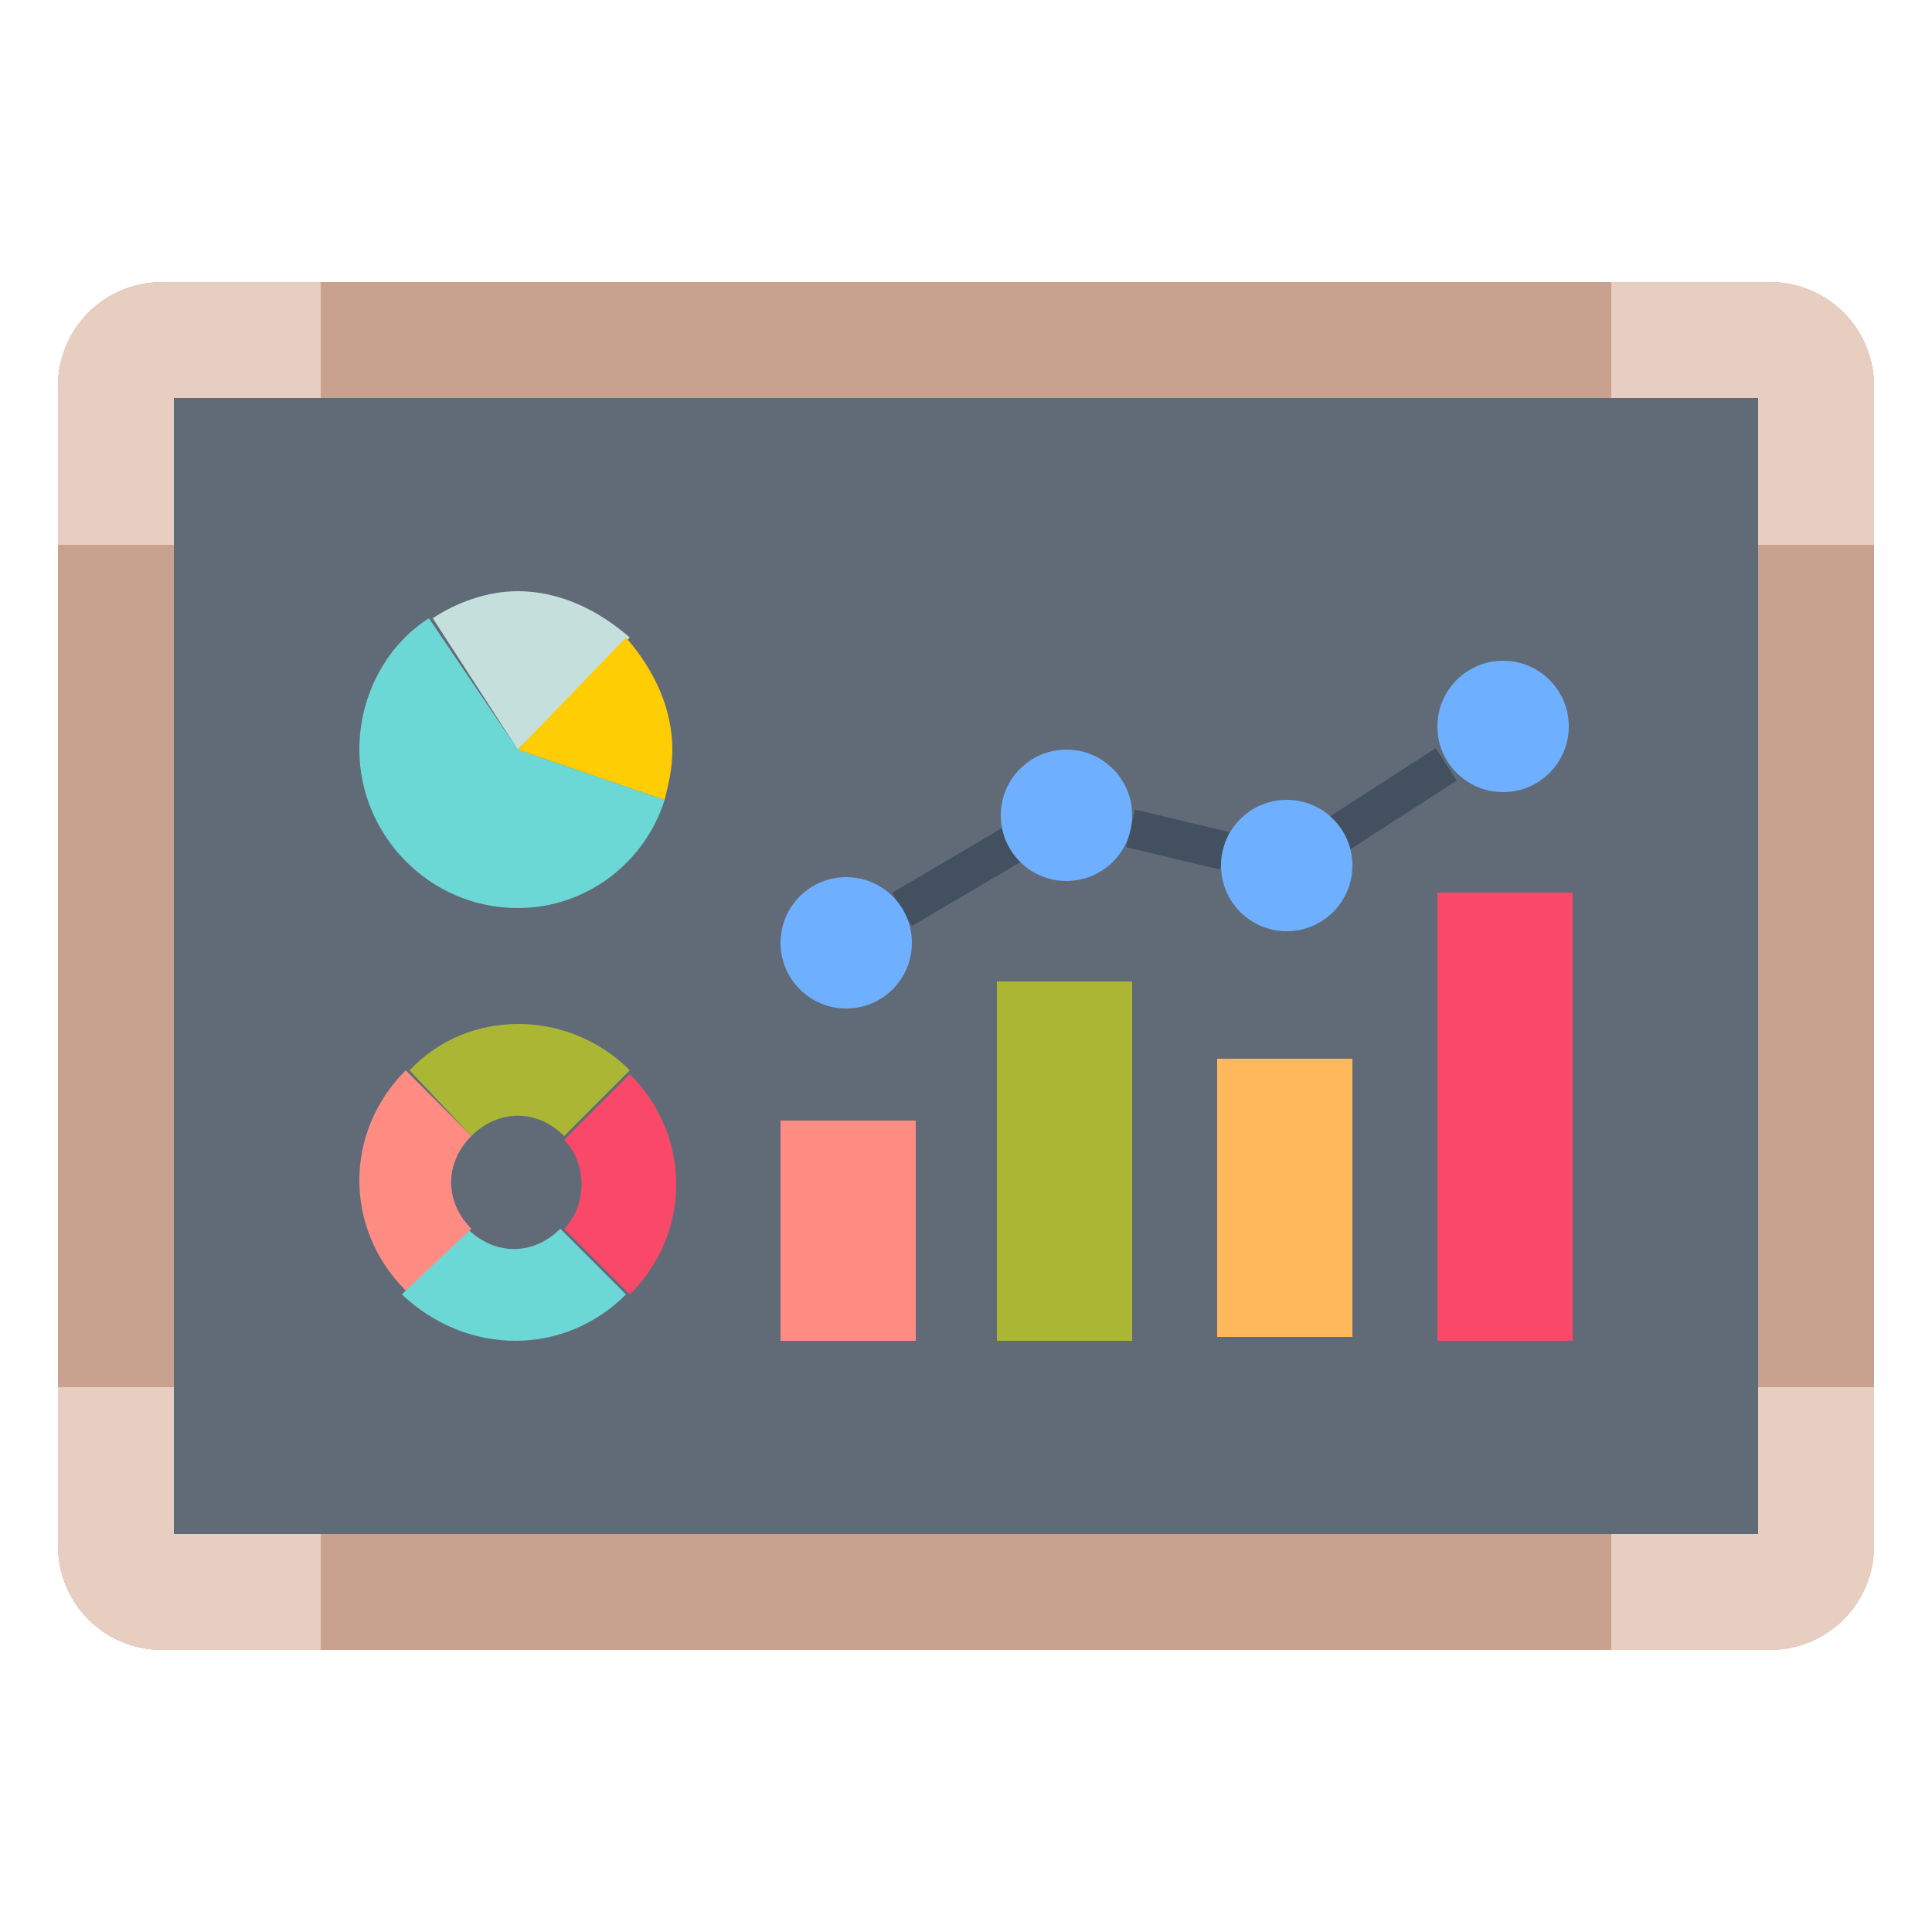 <?xml version="1.0" encoding="utf-8"?>
<!-- Generator: Adobe Illustrator 18.0.0, SVG Export Plug-In . SVG Version: 6.00 Build 0)  -->
<!DOCTYPE svg PUBLIC "-//W3C//DTD SVG 1.1//EN" "http://www.w3.org/Graphics/SVG/1.1/DTD/svg11.dtd">
<svg version="1.1" id="Layer_1" xmlns="http://www.w3.org/2000/svg" xmlns:xlink="http://www.w3.org/1999/xlink" x="0px" y="0px"
	 viewBox="0 0 50 50" enable-background="new 0 0 50 50" xml:space="preserve">
<g>
	<g>
		<g>
			<rect x="3.7" y="9.6" fill="#616B77" width="42.6" height="30.7"/>
		</g>
		<g>
			<path fill="#C9A28F" d="M45.8,7.3H4.2c-1.5,0-2.7,1.2-2.7,2.7v30c0,1.5,1.2,2.7,2.7,2.7h41.6c1.5,0,2.7-1.2,2.7-2.7V10
				C48.5,8.5,47.3,7.3,45.8,7.3z M45.5,39.7h-41V10.3h41V39.7z"/>
		</g>
		<g>
			<g>
				<g>
					<path fill="#E8CEC1" d="M45.8,7.3h-4.1v3h3.8v3.8h3V10C48.5,8.5,47.3,7.3,45.8,7.3z"/>
				</g>
				<g>
					<path fill="#E8CEC1" d="M1.5,10v4.1h3v-3.8h3.8v-3H4.2C2.7,7.3,1.5,8.5,1.5,10z"/>
				</g>
			</g>
			<g>
				<g>
					<path fill="#E8CEC1" d="M48.5,40v-4.1h-3v3.8h-3.8v3h4.1C47.3,42.7,48.5,41.5,48.5,40z"/>
				</g>
				<g>
					<path fill="#E8CEC1" d="M4.2,42.7h4.1v-3H4.5v-3.8h-3V40C1.5,41.5,2.7,42.7,4.2,42.7z"/>
				</g>
			</g>
		</g>
	</g>
	<g>
		<g>
			<rect x="20.2" y="29" fill="#FF8C83" width="3.5" height="5.7"/>
		</g>
		<g>
			<rect x="25.8" y="25.4" fill="#ABB734" width="3.5" height="9.3"/>
		</g>
		<g>
			<rect x="31.5" y="27.4" fill="#FFB95C" width="3.5" height="7.2"/>
		</g>
		<g>
			<rect x="37.2" y="23.1" fill="#FA4968" width="3.5" height="11.6"/>
		</g>
		<g>
			
				<rect x="35.6" y="19" transform="matrix(-0.542 -0.84 0.84 -0.542 38.263 62.192)" fill="#425060" width="1" height="3.3"/>
		</g>
		<g>
			
				<rect x="24.2" y="21.1" transform="matrix(-0.508 -0.861 0.861 -0.508 17.724 55.522)" fill="#425060" width="1" height="3.3"/>
		</g>
		<g>
			
				<rect x="29.2" y="21.2" transform="matrix(-0.972 -0.233 0.233 -0.972 55.017 49.916)" fill="#425060" width="2.5" height="1"/>
		</g>
		<g>
			<circle fill="#6EB0FF" cx="38.9" cy="18.8" r="1.7"/>
		</g>
		<g>
			<circle fill="#6EB0FF" cx="33.3" cy="22.4" r="1.7"/>
		</g>
		<g>
			<circle fill="#6EB0FF" cx="27.6" cy="21.1" r="1.7"/>
		</g>
		<g>
			<circle fill="#6EB0FF" cx="21.9" cy="24.4" r="1.7"/>
		</g>
	</g>
	<g>
		<g>
			<g>
				<path fill="#6CD8D5" d="M13.4,19.4L11.1,16c-1.1,0.7-1.8,2-1.8,3.4c0,2.2,1.8,4.1,4.1,4.1c1.8,0,3.3-1.2,3.8-2.8L13.4,19.4z"/>
			</g>
			<g>
				<path fill="#C5DFDC" d="M13.4,15.3c-0.8,0-1.6,0.3-2.2,0.7l2.2,3.4l2.9-2.9C15.5,15.8,14.5,15.3,13.4,15.3z"/>
			</g>
			<g>
				<path fill="#FECD04" d="M13.4,19.4L13.4,19.4l3.8,1.3c0.1-0.4,0.2-0.8,0.2-1.3c0-1.1-0.5-2.1-1.2-2.9L13.4,19.4z"/>
			</g>
		</g>
		<g>
			<g>
				<path fill="#6CD8D5" d="M16.2,33.5l-1.7-1.7c-0.7,0.7-1.7,0.7-2.4,0l-1.7,1.7C12.1,35.1,14.6,35.1,16.2,33.5z"/>
			</g>
			<g>
				<path fill="#FF8C83" d="M12.2,31.8c-0.7-0.7-0.7-1.7,0-2.4l-1.7-1.7c-1.6,1.6-1.6,4.1,0,5.7l0,0L12.2,31.8L12.2,31.8z"/>
			</g>
			<g>
				<path fill="#ABB734" d="M12.2,29.4c0.7-0.7,1.7-0.7,2.4,0l0,0l1.7-1.7l0,0c-1.6-1.6-4.2-1.6-5.7,0l0,0L12.2,29.4L12.2,29.4z"/>
			</g>
			<g>
				<path fill="#FA4968" d="M14.6,31.8L14.6,31.8l1.7,1.7l0,0c1.6-1.6,1.6-4.1,0-5.7l-1.7,1.7C15.2,30.1,15.2,31.2,14.6,31.8z"/>
			</g>
		</g>
	</g>
</g>
</svg>
